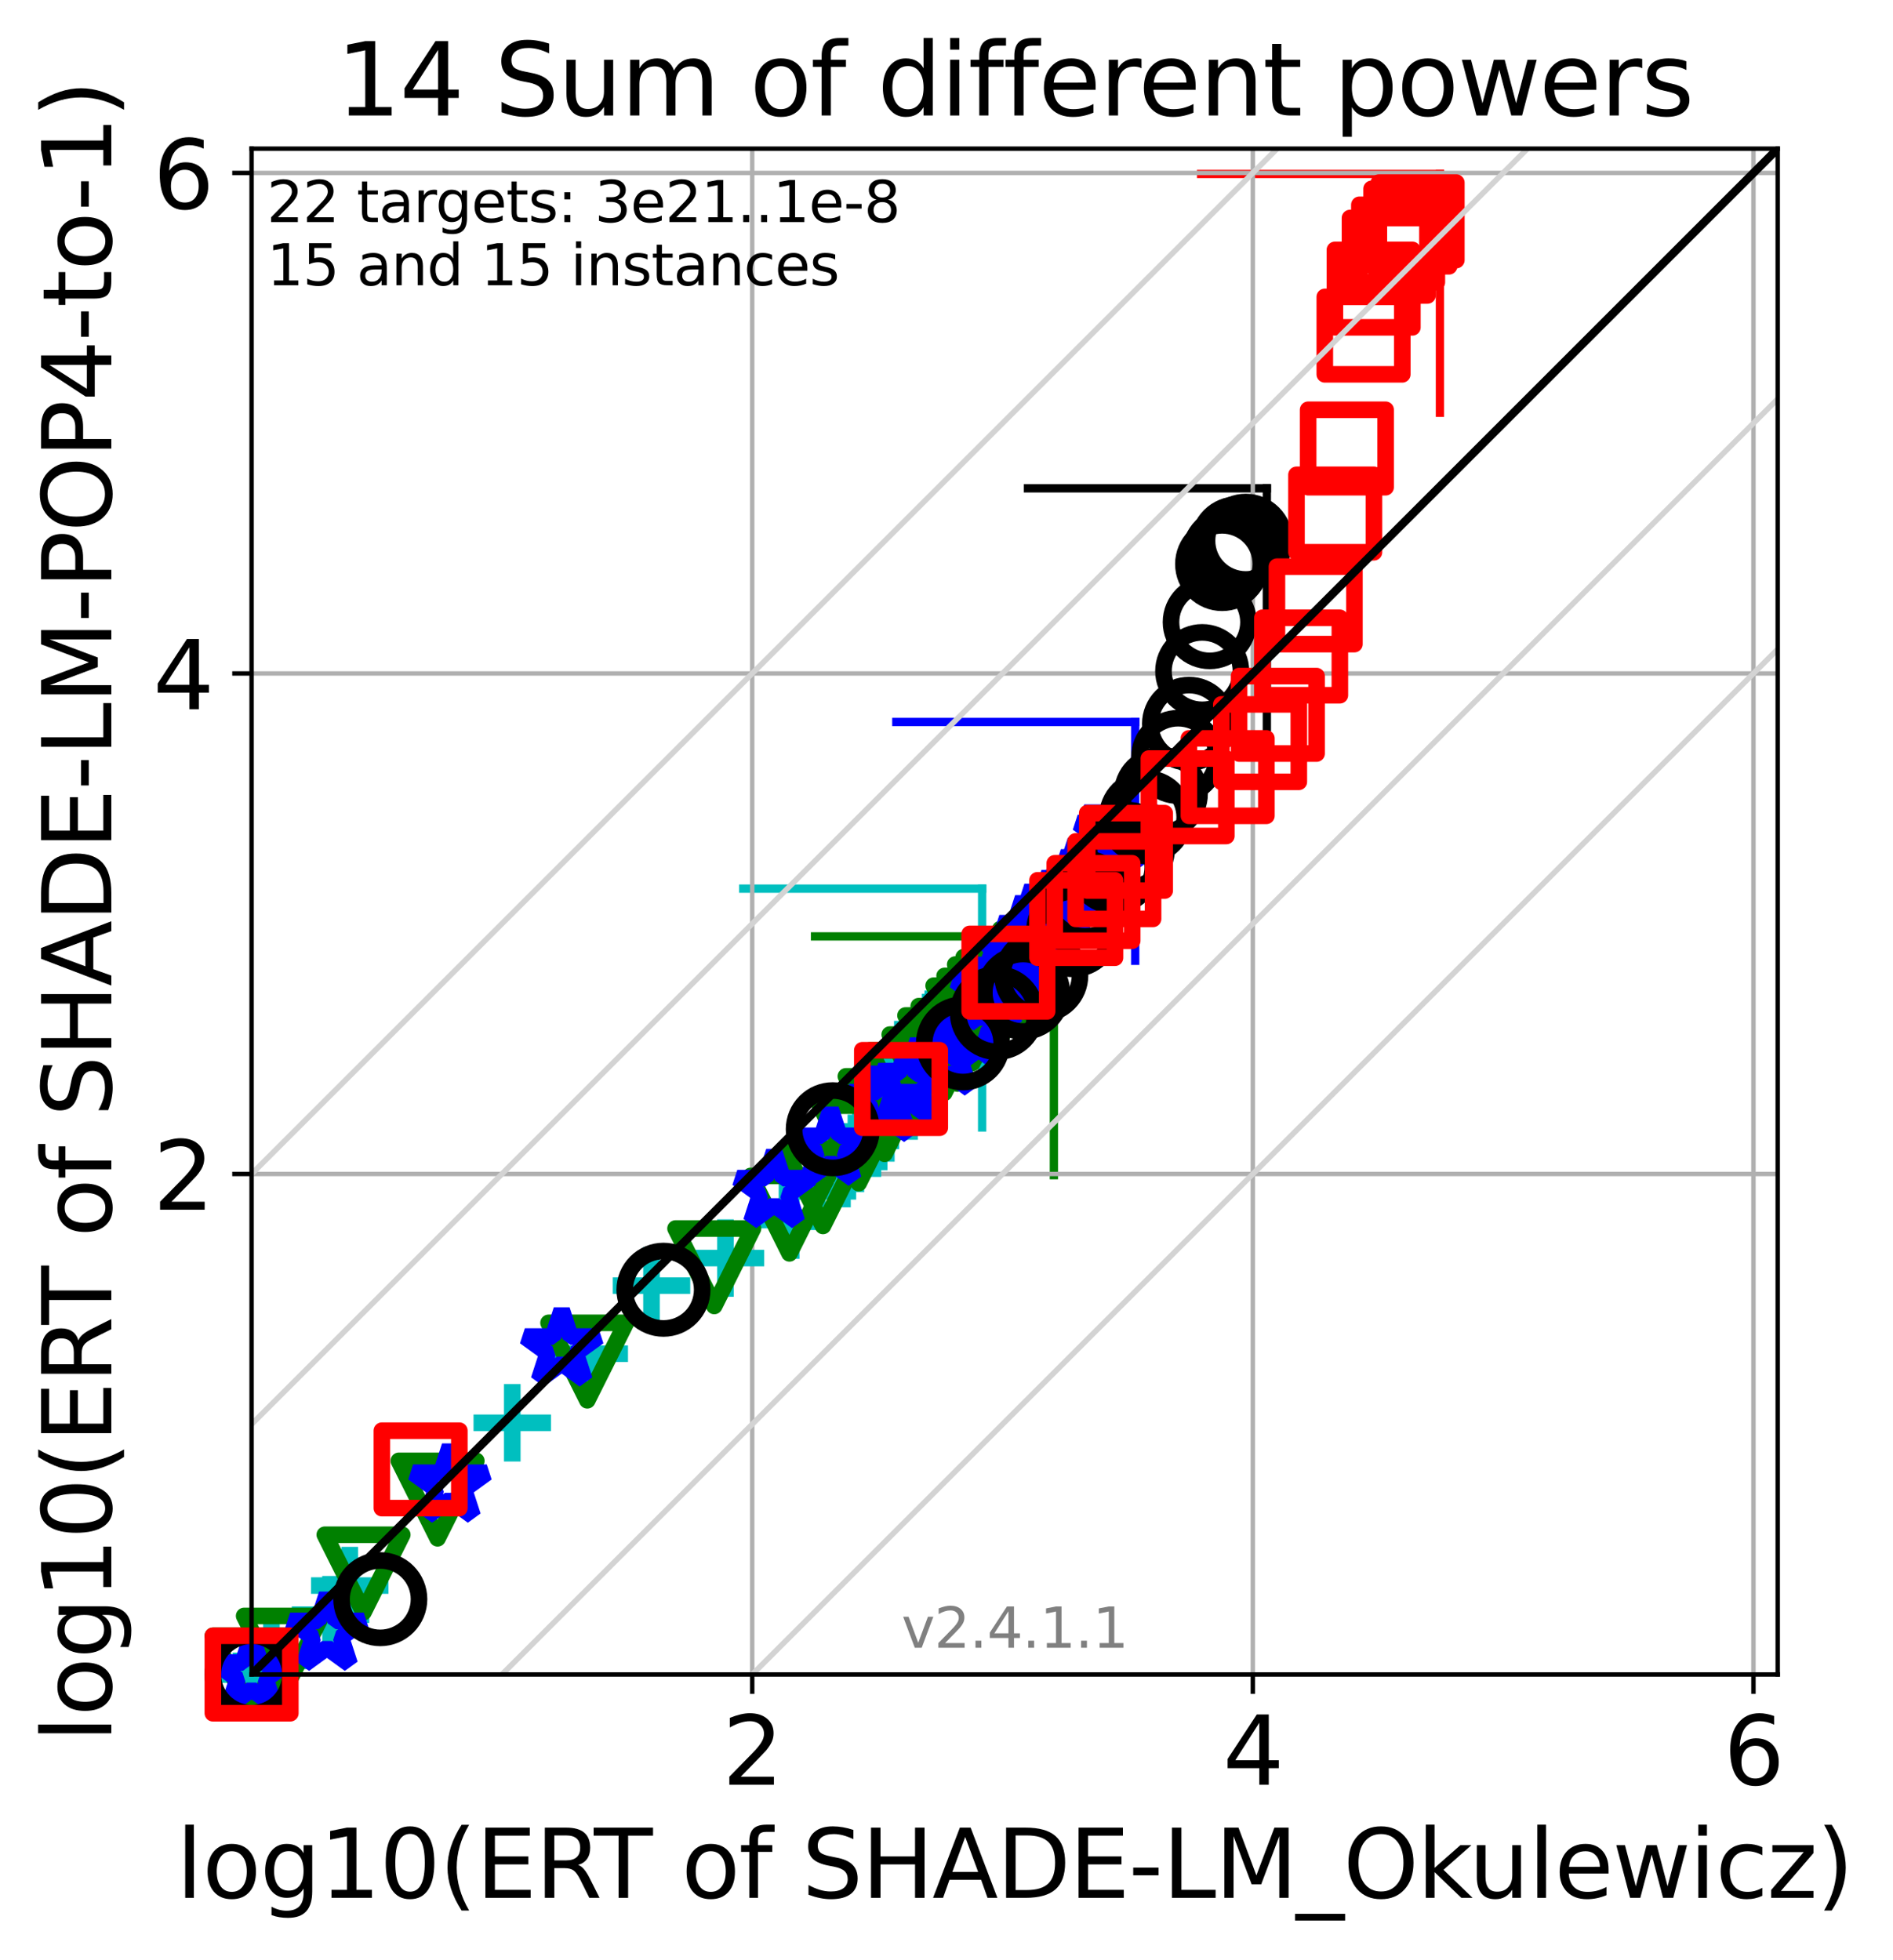 <?xml version="1.0" encoding="utf-8" standalone="no"?>
<!DOCTYPE svg PUBLIC "-//W3C//DTD SVG 1.1//EN"
  "http://www.w3.org/Graphics/SVG/1.1/DTD/svg11.dtd">
<svg height="354.256pt" version="1.1" viewBox="0 0 342.104 354.256" width="342.104pt" xmlns="http://www.w3.org/2000/svg" xmlns:xlink="http://www.w3.org/1999/xlink">
 <defs>
  <style type="text/css">*{stroke-linecap:butt;stroke-linejoin:round;}</style>
 </defs>
 <g id="figure_1">
  <g id="patch_1">
   <path d="M 0 354.256 
L 342.104 354.256 
L 342.104 0 
L 0 0 
z
" style="fill:#ffffff;"/>
  </g>
  <g id="axes_1">
   <g id="patch_2">
    <path d="M 45.469 302.677 
L 321.269 302.677 
L 321.269 26.877 
L 45.469 26.877 
z
" style="fill:#ffffff;"/>
   </g>
   <g id="line2d_1">
    <path clip-path="url(#pbdf6ca3f70)" d="M 177.492 203.794 
L 177.492 160.628 
" style="fill:none;stroke:#00bfbf;stroke-linecap:square;stroke-width:1.5;"/>
   </g>
   <g id="line2d_2">
    <path clip-path="url(#pbdf6ca3f70)" d="M 134.326 160.628 
L 177.492 160.628 
" style="fill:none;stroke:#00bfbf;stroke-linecap:square;stroke-width:1.5;"/>
   </g>
   <g id="line2d_3">
    <path clip-path="url(#pbdf6ca3f70)" d="M 190.459 212.425 
L 190.459 169.259 
" style="fill:none;stroke:#008000;stroke-linecap:square;stroke-width:1.5;"/>
   </g>
   <g id="line2d_4">
    <path clip-path="url(#pbdf6ca3f70)" d="M 147.293 169.259 
L 190.459 169.259 
" style="fill:none;stroke:#008000;stroke-linecap:square;stroke-width:1.5;"/>
   </g>
   <g id="line2d_5">
    <path clip-path="url(#pbdf6ca3f70)" d="M 205.154 173.671 
L 205.154 130.505 
" style="fill:none;stroke:#0000ff;stroke-linecap:square;stroke-width:1.5;"/>
   </g>
   <g id="line2d_6">
    <path clip-path="url(#pbdf6ca3f70)" d="M 161.989 130.505 
L 205.154 130.505 
" style="fill:none;stroke:#0000ff;stroke-linecap:square;stroke-width:1.5;"/>
   </g>
   <g id="line2d_7">
    <path clip-path="url(#pbdf6ca3f70)" d="M 228.945 131.434 
L 228.945 88.268 
" style="fill:none;stroke:#000000;stroke-linecap:square;stroke-width:1.5;"/>
   </g>
   <g id="line2d_8">
    <path clip-path="url(#pbdf6ca3f70)" d="M 185.779 88.268 
L 228.945 88.268 
" style="fill:none;stroke:#000000;stroke-linecap:square;stroke-width:1.5;"/>
   </g>
   <g id="line2d_9">
    <path clip-path="url(#pbdf6ca3f70)" d="M 260.226 74.611 
L 260.226 31.445 
" style="fill:none;stroke:#ff0000;stroke-linecap:square;stroke-width:1.5;"/>
   </g>
   <g id="line2d_10">
    <path clip-path="url(#pbdf6ca3f70)" d="M 217.06 31.445 
L 260.226 31.445 
" style="fill:none;stroke:#ff0000;stroke-linecap:square;stroke-width:1.5;"/>
   </g>
   <g id="matplotlib.axis_1">
    <g id="xtick_1">
     <g id="line2d_11">
      <path clip-path="url(#pbdf6ca3f70)" d="M 135.941 302.677 
L 135.941 26.877 
" style="fill:none;stroke:#b0b0b0;stroke-linecap:square;stroke-width:0.8;"/>
     </g>
     <g id="line2d_12">
      <defs>
       <path d="M 0 0 
L 0 3.5 
" id="mede136487e" style="stroke:#000000;stroke-width:0.8;"/>
      </defs>
      <g>
       <use style="stroke:#000000;stroke-width:0.8;" x="135.941" xlink:href="#mede136487e" y="302.677"/>
      </g>
     </g>
     <g id="text_1">
      <!-- 2 -->
      <g transform="translate(130.532 322.595)scale(0.17 -0.17)">
       <defs>
        <path d="M 1228 531 
L 3431 531 
L 3431 0 
L 469 0 
L 469 531 
Q 828 903 1448 1529 
Q 2069 2156 2228 2338 
Q 2531 2678 2651 2914 
Q 2772 3150 2772 3378 
Q 2772 3750 2511 3984 
Q 2250 4219 1831 4219 
Q 1534 4219 1204 4116 
Q 875 4013 500 3803 
L 500 4441 
Q 881 4594 1212 4672 
Q 1544 4750 1819 4750 
Q 2544 4750 2975 4387 
Q 3406 4025 3406 3419 
Q 3406 3131 3298 2873 
Q 3191 2616 2906 2266 
Q 2828 2175 2409 1742 
Q 1991 1309 1228 531 
z
" id="DejaVuSans-32" transform="scale(0.016)"/>
       </defs>
       <use xlink:href="#DejaVuSans-32"/>
      </g>
     </g>
    </g>
    <g id="xtick_2">
     <g id="line2d_13">
      <path clip-path="url(#pbdf6ca3f70)" d="M 226.412 302.677 
L 226.412 26.877 
" style="fill:none;stroke:#b0b0b0;stroke-linecap:square;stroke-width:0.8;"/>
     </g>
     <g id="line2d_14">
      <g>
       <use style="stroke:#000000;stroke-width:0.8;" x="226.412" xlink:href="#mede136487e" y="302.677"/>
      </g>
     </g>
     <g id="text_2">
      <!-- 4 -->
      <g transform="translate(221.004 322.595)scale(0.17 -0.17)">
       <defs>
        <path d="M 2419 4116 
L 825 1625 
L 2419 1625 
L 2419 4116 
z
M 2253 4666 
L 3047 4666 
L 3047 1625 
L 3713 1625 
L 3713 1100 
L 3047 1100 
L 3047 0 
L 2419 0 
L 2419 1100 
L 313 1100 
L 313 1709 
L 2253 4666 
z
" id="DejaVuSans-34" transform="scale(0.016)"/>
       </defs>
       <use xlink:href="#DejaVuSans-34"/>
      </g>
     </g>
    </g>
    <g id="xtick_3">
     <g id="line2d_15">
      <path clip-path="url(#pbdf6ca3f70)" d="M 316.884 302.677 
L 316.884 26.877 
" style="fill:none;stroke:#b0b0b0;stroke-linecap:square;stroke-width:0.8;"/>
     </g>
     <g id="line2d_16">
      <g>
       <use style="stroke:#000000;stroke-width:0.8;" x="316.884" xlink:href="#mede136487e" y="302.677"/>
      </g>
     </g>
     <g id="text_3">
      <!-- 6 -->
      <g transform="translate(311.475 322.595)scale(0.17 -0.17)">
       <defs>
        <path d="M 2113 2584 
Q 1688 2584 1439 2293 
Q 1191 2003 1191 1497 
Q 1191 994 1439 701 
Q 1688 409 2113 409 
Q 2538 409 2786 701 
Q 3034 994 3034 1497 
Q 3034 2003 2786 2293 
Q 2538 2584 2113 2584 
z
M 3366 4563 
L 3366 3988 
Q 3128 4100 2886 4159 
Q 2644 4219 2406 4219 
Q 1781 4219 1451 3797 
Q 1122 3375 1075 2522 
Q 1259 2794 1537 2939 
Q 1816 3084 2150 3084 
Q 2853 3084 3261 2657 
Q 3669 2231 3669 1497 
Q 3669 778 3244 343 
Q 2819 -91 2113 -91 
Q 1303 -91 875 529 
Q 447 1150 447 2328 
Q 447 3434 972 4092 
Q 1497 4750 2381 4750 
Q 2619 4750 2861 4703 
Q 3103 4656 3366 4563 
z
" id="DejaVuSans-36" transform="scale(0.016)"/>
       </defs>
       <use xlink:href="#DejaVuSans-36"/>
      </g>
     </g>
    </g>
    <g id="text_4">
     <!-- log10(ERT of SHADE-LM_Okulewicz) -->
     <g transform="translate(31.834 343.047)scale(0.17 -0.17)">
      <defs>
       <path d="M 603 4863 
L 1178 4863 
L 1178 0 
L 603 0 
L 603 4863 
z
" id="DejaVuSans-6c" transform="scale(0.016)"/>
       <path d="M 1959 3097 
Q 1497 3097 1228 2736 
Q 959 2375 959 1747 
Q 959 1119 1226 758 
Q 1494 397 1959 397 
Q 2419 397 2687 759 
Q 2956 1122 2956 1747 
Q 2956 2369 2687 2733 
Q 2419 3097 1959 3097 
z
M 1959 3584 
Q 2709 3584 3137 3096 
Q 3566 2609 3566 1747 
Q 3566 888 3137 398 
Q 2709 -91 1959 -91 
Q 1206 -91 779 398 
Q 353 888 353 1747 
Q 353 2609 779 3096 
Q 1206 3584 1959 3584 
z
" id="DejaVuSans-6f" transform="scale(0.016)"/>
       <path d="M 2906 1791 
Q 2906 2416 2648 2759 
Q 2391 3103 1925 3103 
Q 1463 3103 1205 2759 
Q 947 2416 947 1791 
Q 947 1169 1205 825 
Q 1463 481 1925 481 
Q 2391 481 2648 825 
Q 2906 1169 2906 1791 
z
M 3481 434 
Q 3481 -459 3084 -895 
Q 2688 -1331 1869 -1331 
Q 1566 -1331 1297 -1286 
Q 1028 -1241 775 -1147 
L 775 -588 
Q 1028 -725 1275 -790 
Q 1522 -856 1778 -856 
Q 2344 -856 2625 -561 
Q 2906 -266 2906 331 
L 2906 616 
Q 2728 306 2450 153 
Q 2172 0 1784 0 
Q 1141 0 747 490 
Q 353 981 353 1791 
Q 353 2603 747 3093 
Q 1141 3584 1784 3584 
Q 2172 3584 2450 3431 
Q 2728 3278 2906 2969 
L 2906 3500 
L 3481 3500 
L 3481 434 
z
" id="DejaVuSans-67" transform="scale(0.016)"/>
       <path d="M 794 531 
L 1825 531 
L 1825 4091 
L 703 3866 
L 703 4441 
L 1819 4666 
L 2450 4666 
L 2450 531 
L 3481 531 
L 3481 0 
L 794 0 
L 794 531 
z
" id="DejaVuSans-31" transform="scale(0.016)"/>
       <path d="M 2034 4250 
Q 1547 4250 1301 3770 
Q 1056 3291 1056 2328 
Q 1056 1369 1301 889 
Q 1547 409 2034 409 
Q 2525 409 2770 889 
Q 3016 1369 3016 2328 
Q 3016 3291 2770 3770 
Q 2525 4250 2034 4250 
z
M 2034 4750 
Q 2819 4750 3233 4129 
Q 3647 3509 3647 2328 
Q 3647 1150 3233 529 
Q 2819 -91 2034 -91 
Q 1250 -91 836 529 
Q 422 1150 422 2328 
Q 422 3509 836 4129 
Q 1250 4750 2034 4750 
z
" id="DejaVuSans-30" transform="scale(0.016)"/>
       <path d="M 1984 4856 
Q 1566 4138 1362 3434 
Q 1159 2731 1159 2009 
Q 1159 1288 1364 580 
Q 1569 -128 1984 -844 
L 1484 -844 
Q 1016 -109 783 600 
Q 550 1309 550 2009 
Q 550 2706 781 3412 
Q 1013 4119 1484 4856 
L 1984 4856 
z
" id="DejaVuSans-28" transform="scale(0.016)"/>
       <path d="M 628 4666 
L 3578 4666 
L 3578 4134 
L 1259 4134 
L 1259 2753 
L 3481 2753 
L 3481 2222 
L 1259 2222 
L 1259 531 
L 3634 531 
L 3634 0 
L 628 0 
L 628 4666 
z
" id="DejaVuSans-45" transform="scale(0.016)"/>
       <path d="M 2841 2188 
Q 3044 2119 3236 1894 
Q 3428 1669 3622 1275 
L 4263 0 
L 3584 0 
L 2988 1197 
Q 2756 1666 2539 1819 
Q 2322 1972 1947 1972 
L 1259 1972 
L 1259 0 
L 628 0 
L 628 4666 
L 2053 4666 
Q 2853 4666 3247 4331 
Q 3641 3997 3641 3322 
Q 3641 2881 3436 2590 
Q 3231 2300 2841 2188 
z
M 1259 4147 
L 1259 2491 
L 2053 2491 
Q 2509 2491 2742 2702 
Q 2975 2913 2975 3322 
Q 2975 3731 2742 3939 
Q 2509 4147 2053 4147 
L 1259 4147 
z
" id="DejaVuSans-52" transform="scale(0.016)"/>
       <path d="M -19 4666 
L 3928 4666 
L 3928 4134 
L 2272 4134 
L 2272 0 
L 1638 0 
L 1638 4134 
L -19 4134 
L -19 4666 
z
" id="DejaVuSans-54" transform="scale(0.016)"/>
       <path id="DejaVuSans-20" transform="scale(0.016)"/>
       <path d="M 2375 4863 
L 2375 4384 
L 1825 4384 
Q 1516 4384 1395 4259 
Q 1275 4134 1275 3809 
L 1275 3500 
L 2222 3500 
L 2222 3053 
L 1275 3053 
L 1275 0 
L 697 0 
L 697 3053 
L 147 3053 
L 147 3500 
L 697 3500 
L 697 3744 
Q 697 4328 969 4595 
Q 1241 4863 1831 4863 
L 2375 4863 
z
" id="DejaVuSans-66" transform="scale(0.016)"/>
       <path d="M 3425 4513 
L 3425 3897 
Q 3066 4069 2747 4153 
Q 2428 4238 2131 4238 
Q 1616 4238 1336 4038 
Q 1056 3838 1056 3469 
Q 1056 3159 1242 3001 
Q 1428 2844 1947 2747 
L 2328 2669 
Q 3034 2534 3370 2195 
Q 3706 1856 3706 1288 
Q 3706 609 3251 259 
Q 2797 -91 1919 -91 
Q 1588 -91 1214 -16 
Q 841 59 441 206 
L 441 856 
Q 825 641 1194 531 
Q 1563 422 1919 422 
Q 2459 422 2753 634 
Q 3047 847 3047 1241 
Q 3047 1584 2836 1778 
Q 2625 1972 2144 2069 
L 1759 2144 
Q 1053 2284 737 2584 
Q 422 2884 422 3419 
Q 422 4038 858 4394 
Q 1294 4750 2059 4750 
Q 2388 4750 2728 4690 
Q 3069 4631 3425 4513 
z
" id="DejaVuSans-53" transform="scale(0.016)"/>
       <path d="M 628 4666 
L 1259 4666 
L 1259 2753 
L 3553 2753 
L 3553 4666 
L 4184 4666 
L 4184 0 
L 3553 0 
L 3553 2222 
L 1259 2222 
L 1259 0 
L 628 0 
L 628 4666 
z
" id="DejaVuSans-48" transform="scale(0.016)"/>
       <path d="M 2188 4044 
L 1331 1722 
L 3047 1722 
L 2188 4044 
z
M 1831 4666 
L 2547 4666 
L 4325 0 
L 3669 0 
L 3244 1197 
L 1141 1197 
L 716 0 
L 50 0 
L 1831 4666 
z
" id="DejaVuSans-41" transform="scale(0.016)"/>
       <path d="M 1259 4147 
L 1259 519 
L 2022 519 
Q 2988 519 3436 956 
Q 3884 1394 3884 2338 
Q 3884 3275 3436 3711 
Q 2988 4147 2022 4147 
L 1259 4147 
z
M 628 4666 
L 1925 4666 
Q 3281 4666 3915 4102 
Q 4550 3538 4550 2338 
Q 4550 1131 3912 565 
Q 3275 0 1925 0 
L 628 0 
L 628 4666 
z
" id="DejaVuSans-44" transform="scale(0.016)"/>
       <path d="M 313 2009 
L 1997 2009 
L 1997 1497 
L 313 1497 
L 313 2009 
z
" id="DejaVuSans-2d" transform="scale(0.016)"/>
       <path d="M 628 4666 
L 1259 4666 
L 1259 531 
L 3531 531 
L 3531 0 
L 628 0 
L 628 4666 
z
" id="DejaVuSans-4c" transform="scale(0.016)"/>
       <path d="M 628 4666 
L 1569 4666 
L 2759 1491 
L 3956 4666 
L 4897 4666 
L 4897 0 
L 4281 0 
L 4281 4097 
L 3078 897 
L 2444 897 
L 1241 4097 
L 1241 0 
L 628 0 
L 628 4666 
z
" id="DejaVuSans-4d" transform="scale(0.016)"/>
       <path d="M 3263 -1063 
L 3263 -1509 
L -63 -1509 
L -63 -1063 
L 3263 -1063 
z
" id="DejaVuSans-5f" transform="scale(0.016)"/>
       <path d="M 2522 4238 
Q 1834 4238 1429 3725 
Q 1025 3213 1025 2328 
Q 1025 1447 1429 934 
Q 1834 422 2522 422 
Q 3209 422 3611 934 
Q 4013 1447 4013 2328 
Q 4013 3213 3611 3725 
Q 3209 4238 2522 4238 
z
M 2522 4750 
Q 3503 4750 4090 4092 
Q 4678 3434 4678 2328 
Q 4678 1225 4090 567 
Q 3503 -91 2522 -91 
Q 1538 -91 948 565 
Q 359 1222 359 2328 
Q 359 3434 948 4092 
Q 1538 4750 2522 4750 
z
" id="DejaVuSans-4f" transform="scale(0.016)"/>
       <path d="M 581 4863 
L 1159 4863 
L 1159 1991 
L 2875 3500 
L 3609 3500 
L 1753 1863 
L 3688 0 
L 2938 0 
L 1159 1709 
L 1159 0 
L 581 0 
L 581 4863 
z
" id="DejaVuSans-6b" transform="scale(0.016)"/>
       <path d="M 544 1381 
L 544 3500 
L 1119 3500 
L 1119 1403 
Q 1119 906 1312 657 
Q 1506 409 1894 409 
Q 2359 409 2629 706 
Q 2900 1003 2900 1516 
L 2900 3500 
L 3475 3500 
L 3475 0 
L 2900 0 
L 2900 538 
Q 2691 219 2414 64 
Q 2138 -91 1772 -91 
Q 1169 -91 856 284 
Q 544 659 544 1381 
z
M 1991 3584 
L 1991 3584 
z
" id="DejaVuSans-75" transform="scale(0.016)"/>
       <path d="M 3597 1894 
L 3597 1613 
L 953 1613 
Q 991 1019 1311 708 
Q 1631 397 2203 397 
Q 2534 397 2845 478 
Q 3156 559 3463 722 
L 3463 178 
Q 3153 47 2828 -22 
Q 2503 -91 2169 -91 
Q 1331 -91 842 396 
Q 353 884 353 1716 
Q 353 2575 817 3079 
Q 1281 3584 2069 3584 
Q 2775 3584 3186 3129 
Q 3597 2675 3597 1894 
z
M 3022 2063 
Q 3016 2534 2758 2815 
Q 2500 3097 2075 3097 
Q 1594 3097 1305 2825 
Q 1016 2553 972 2059 
L 3022 2063 
z
" id="DejaVuSans-65" transform="scale(0.016)"/>
       <path d="M 269 3500 
L 844 3500 
L 1563 769 
L 2278 3500 
L 2956 3500 
L 3675 769 
L 4391 3500 
L 4966 3500 
L 4050 0 
L 3372 0 
L 2619 2869 
L 1863 0 
L 1184 0 
L 269 3500 
z
" id="DejaVuSans-77" transform="scale(0.016)"/>
       <path d="M 603 3500 
L 1178 3500 
L 1178 0 
L 603 0 
L 603 3500 
z
M 603 4863 
L 1178 4863 
L 1178 4134 
L 603 4134 
L 603 4863 
z
" id="DejaVuSans-69" transform="scale(0.016)"/>
       <path d="M 3122 3366 
L 3122 2828 
Q 2878 2963 2633 3030 
Q 2388 3097 2138 3097 
Q 1578 3097 1268 2742 
Q 959 2388 959 1747 
Q 959 1106 1268 751 
Q 1578 397 2138 397 
Q 2388 397 2633 464 
Q 2878 531 3122 666 
L 3122 134 
Q 2881 22 2623 -34 
Q 2366 -91 2075 -91 
Q 1284 -91 818 406 
Q 353 903 353 1747 
Q 353 2603 823 3093 
Q 1294 3584 2113 3584 
Q 2378 3584 2631 3529 
Q 2884 3475 3122 3366 
z
" id="DejaVuSans-63" transform="scale(0.016)"/>
       <path d="M 353 3500 
L 3084 3500 
L 3084 2975 
L 922 459 
L 3084 459 
L 3084 0 
L 275 0 
L 275 525 
L 2438 3041 
L 353 3041 
L 353 3500 
z
" id="DejaVuSans-7a" transform="scale(0.016)"/>
       <path d="M 513 4856 
L 1013 4856 
Q 1481 4119 1714 3412 
Q 1947 2706 1947 2009 
Q 1947 1309 1714 600 
Q 1481 -109 1013 -844 
L 513 -844 
Q 928 -128 1133 580 
Q 1338 1288 1338 2009 
Q 1338 2731 1133 3434 
Q 928 4138 513 4856 
z
" id="DejaVuSans-29" transform="scale(0.016)"/>
      </defs>
      <use xlink:href="#DejaVuSans-6c"/>
      <use x="27.783" xlink:href="#DejaVuSans-6f"/>
      <use x="88.965" xlink:href="#DejaVuSans-67"/>
      <use x="152.441" xlink:href="#DejaVuSans-31"/>
      <use x="216.064" xlink:href="#DejaVuSans-30"/>
      <use x="279.688" xlink:href="#DejaVuSans-28"/>
      <use x="318.701" xlink:href="#DejaVuSans-45"/>
      <use x="381.885" xlink:href="#DejaVuSans-52"/>
      <use x="444.117" xlink:href="#DejaVuSans-54"/>
      <use x="505.201" xlink:href="#DejaVuSans-20"/>
      <use x="536.988" xlink:href="#DejaVuSans-6f"/>
      <use x="598.17" xlink:href="#DejaVuSans-66"/>
      <use x="633.375" xlink:href="#DejaVuSans-20"/>
      <use x="665.162" xlink:href="#DejaVuSans-53"/>
      <use x="728.639" xlink:href="#DejaVuSans-48"/>
      <use x="803.834" xlink:href="#DejaVuSans-41"/>
      <use x="872.242" xlink:href="#DejaVuSans-44"/>
      <use x="949.244" xlink:href="#DejaVuSans-45"/>
      <use x="1012.428" xlink:href="#DejaVuSans-2d"/>
      <use x="1048.512" xlink:href="#DejaVuSans-4c"/>
      <use x="1104.225" xlink:href="#DejaVuSans-4d"/>
      <use x="1190.504" xlink:href="#DejaVuSans-5f"/>
      <use x="1240.504" xlink:href="#DejaVuSans-4f"/>
      <use x="1319.215" xlink:href="#DejaVuSans-6b"/>
      <use x="1374" xlink:href="#DejaVuSans-75"/>
      <use x="1437.379" xlink:href="#DejaVuSans-6c"/>
      <use x="1465.162" xlink:href="#DejaVuSans-65"/>
      <use x="1526.686" xlink:href="#DejaVuSans-77"/>
      <use x="1608.473" xlink:href="#DejaVuSans-69"/>
      <use x="1636.256" xlink:href="#DejaVuSans-63"/>
      <use x="1691.236" xlink:href="#DejaVuSans-7a"/>
      <use x="1743.727" xlink:href="#DejaVuSans-29"/>
     </g>
    </g>
   </g>
   <g id="matplotlib.axis_2">
    <g id="ytick_1">
     <g id="line2d_17">
      <path clip-path="url(#pbdf6ca3f70)" d="M 45.469 212.206 
L 321.269 212.206 
" style="fill:none;stroke:#b0b0b0;stroke-linecap:square;stroke-width:0.8;"/>
     </g>
     <g id="line2d_18">
      <defs>
       <path d="M 0 0 
L -3.5 0 
" id="mebec7939d2" style="stroke:#000000;stroke-width:0.8;"/>
      </defs>
      <g>
       <use style="stroke:#000000;stroke-width:0.8;" x="45.469" xlink:href="#mebec7939d2" y="212.206"/>
      </g>
     </g>
     <g id="text_5">
      <!-- 2 -->
      <g transform="translate(27.653 218.664)scale(0.17 -0.17)">
       <use xlink:href="#DejaVuSans-32"/>
      </g>
     </g>
    </g>
    <g id="ytick_2">
     <g id="line2d_19">
      <path clip-path="url(#pbdf6ca3f70)" d="M 45.469 121.734 
L 321.269 121.734 
" style="fill:none;stroke:#b0b0b0;stroke-linecap:square;stroke-width:0.8;"/>
     </g>
     <g id="line2d_20">
      <g>
       <use style="stroke:#000000;stroke-width:0.8;" x="45.469" xlink:href="#mebec7939d2" y="121.734"/>
      </g>
     </g>
     <g id="text_6">
      <!-- 4 -->
      <g transform="translate(27.653 128.193)scale(0.17 -0.17)">
       <use xlink:href="#DejaVuSans-34"/>
      </g>
     </g>
    </g>
    <g id="ytick_3">
     <g id="line2d_21">
      <path clip-path="url(#pbdf6ca3f70)" d="M 45.469 31.263 
L 321.269 31.263 
" style="fill:none;stroke:#b0b0b0;stroke-linecap:square;stroke-width:0.8;"/>
     </g>
     <g id="line2d_22">
      <g>
       <use style="stroke:#000000;stroke-width:0.8;" x="45.469" xlink:href="#mebec7939d2" y="31.263"/>
      </g>
     </g>
     <g id="text_7">
      <!-- 6 -->
      <g transform="translate(27.653 37.721)scale(0.17 -0.17)">
       <use xlink:href="#DejaVuSans-36"/>
      </g>
     </g>
    </g>
    <g id="text_8">
     <!-- log10(ERT of SHADE-LM-POP4-to-1) -->
     <g transform="translate(20.117 314.939)rotate(-90)scale(0.17 -0.17)">
      <defs>
       <path d="M 1259 4147 
L 1259 2394 
L 2053 2394 
Q 2494 2394 2734 2622 
Q 2975 2850 2975 3272 
Q 2975 3691 2734 3919 
Q 2494 4147 2053 4147 
L 1259 4147 
z
M 628 4666 
L 2053 4666 
Q 2838 4666 3239 4311 
Q 3641 3956 3641 3272 
Q 3641 2581 3239 2228 
Q 2838 1875 2053 1875 
L 1259 1875 
L 1259 0 
L 628 0 
L 628 4666 
z
" id="DejaVuSans-50" transform="scale(0.016)"/>
       <path d="M 1172 4494 
L 1172 3500 
L 2356 3500 
L 2356 3053 
L 1172 3053 
L 1172 1153 
Q 1172 725 1289 603 
Q 1406 481 1766 481 
L 2356 481 
L 2356 0 
L 1766 0 
Q 1100 0 847 248 
Q 594 497 594 1153 
L 594 3053 
L 172 3053 
L 172 3500 
L 594 3500 
L 594 4494 
L 1172 4494 
z
" id="DejaVuSans-74" transform="scale(0.016)"/>
      </defs>
      <use xlink:href="#DejaVuSans-6c"/>
      <use x="27.783" xlink:href="#DejaVuSans-6f"/>
      <use x="88.965" xlink:href="#DejaVuSans-67"/>
      <use x="152.441" xlink:href="#DejaVuSans-31"/>
      <use x="216.064" xlink:href="#DejaVuSans-30"/>
      <use x="279.688" xlink:href="#DejaVuSans-28"/>
      <use x="318.701" xlink:href="#DejaVuSans-45"/>
      <use x="381.885" xlink:href="#DejaVuSans-52"/>
      <use x="444.117" xlink:href="#DejaVuSans-54"/>
      <use x="505.201" xlink:href="#DejaVuSans-20"/>
      <use x="536.988" xlink:href="#DejaVuSans-6f"/>
      <use x="598.17" xlink:href="#DejaVuSans-66"/>
      <use x="633.375" xlink:href="#DejaVuSans-20"/>
      <use x="665.162" xlink:href="#DejaVuSans-53"/>
      <use x="728.639" xlink:href="#DejaVuSans-48"/>
      <use x="803.834" xlink:href="#DejaVuSans-41"/>
      <use x="872.242" xlink:href="#DejaVuSans-44"/>
      <use x="949.244" xlink:href="#DejaVuSans-45"/>
      <use x="1012.428" xlink:href="#DejaVuSans-2d"/>
      <use x="1048.512" xlink:href="#DejaVuSans-4c"/>
      <use x="1104.225" xlink:href="#DejaVuSans-4d"/>
      <use x="1190.504" xlink:href="#DejaVuSans-2d"/>
      <use x="1226.588" xlink:href="#DejaVuSans-50"/>
      <use x="1286.891" xlink:href="#DejaVuSans-4f"/>
      <use x="1365.602" xlink:href="#DejaVuSans-50"/>
      <use x="1425.904" xlink:href="#DejaVuSans-34"/>
      <use x="1489.527" xlink:href="#DejaVuSans-2d"/>
      <use x="1525.611" xlink:href="#DejaVuSans-74"/>
      <use x="1564.82" xlink:href="#DejaVuSans-6f"/>
      <use x="1627.877" xlink:href="#DejaVuSans-2d"/>
      <use x="1663.961" xlink:href="#DejaVuSans-31"/>
      <use x="1727.584" xlink:href="#DejaVuSans-29"/>
     </g>
    </g>
   </g>
   <g id="line2d_23">
    <defs>
     <path d="M -7 0 
L 7 0 
M 0 7 
L 0 -7 
" id="m3eabc12d73" style="stroke:#00bfbf;stroke-width:3;"/>
    </defs>
    <g>
     <use style="fill-opacity:0;stroke:#00bfbf;stroke-width:3;" x="45.469" xlink:href="#m3eabc12d73" y="302.677"/>
     <use style="fill-opacity:0;stroke:#00bfbf;stroke-width:3;" x="49.051" xlink:href="#m3eabc12d73" y="300.218"/>
     <use style="fill-opacity:0;stroke:#00bfbf;stroke-width:3;" x="59.731" xlink:href="#m3eabc12d73" y="291.871"/>
     <use style="fill-opacity:0;stroke:#00bfbf;stroke-width:3;" x="63.206" xlink:href="#m3eabc12d73" y="286.601"/>
     <use style="fill-opacity:0;stroke:#00bfbf;stroke-width:3;" x="92.577" xlink:href="#m3eabc12d73" y="257.181"/>
     <use style="fill-opacity:0;stroke:#00bfbf;stroke-width:3;" x="106.49" xlink:href="#m3eabc12d73" y="244.694"/>
     <use style="fill-opacity:0;stroke:#00bfbf;stroke-width:3;" x="117.742" xlink:href="#m3eabc12d73" y="232.386"/>
     <use style="fill-opacity:0;stroke:#00bfbf;stroke-width:3;" x="131.11" xlink:href="#m3eabc12d73" y="227.404"/>
     <use style="fill-opacity:0;stroke:#00bfbf;stroke-width:3;" x="142.986" xlink:href="#m3eabc12d73" y="220.528"/>
     <use style="fill-opacity:0;stroke:#00bfbf;stroke-width:3;" x="147.727" xlink:href="#m3eabc12d73" y="215.337"/>
     <use style="fill-opacity:0;stroke:#00bfbf;stroke-width:3;" x="152.252" xlink:href="#m3eabc12d73" y="211.235"/>
     <use style="fill-opacity:0;stroke:#00bfbf;stroke-width:3;" x="154.677" xlink:href="#m3eabc12d73" y="208.482"/>
     <use style="fill-opacity:0;stroke:#00bfbf;stroke-width:3;" x="158.885" xlink:href="#m3eabc12d73" y="204.521"/>
     <use style="fill-opacity:0;stroke:#00bfbf;stroke-width:3;" x="160.996" xlink:href="#m3eabc12d73" y="200.709"/>
     <use style="fill-opacity:0;stroke:#00bfbf;stroke-width:3;" x="164.236" xlink:href="#m3eabc12d73" y="195.678"/>
     <use style="fill-opacity:0;stroke:#00bfbf;stroke-width:3;" x="165.64" xlink:href="#m3eabc12d73" y="190.728"/>
     <use style="fill-opacity:0;stroke:#00bfbf;stroke-width:3;" x="167.663" xlink:href="#m3eabc12d73" y="188.125"/>
     <use style="fill-opacity:0;stroke:#00bfbf;stroke-width:3;" x="168.57" xlink:href="#m3eabc12d73" y="186.031"/>
     <use style="fill-opacity:0;stroke:#00bfbf;stroke-width:3;" x="171.062" xlink:href="#m3eabc12d73" y="183.697"/>
     <use style="fill-opacity:0;stroke:#00bfbf;stroke-width:3;" x="172.079" xlink:href="#m3eabc12d73" y="182.666"/>
     <use style="fill-opacity:0;stroke:#00bfbf;stroke-width:3;" x="173.592" xlink:href="#m3eabc12d73" y="181.126"/>
     <use style="fill-opacity:0;stroke:#00bfbf;stroke-width:3;" x="174.795" xlink:href="#m3eabc12d73" y="180.41"/>
    </g>
   </g>
   <g id="line2d_24">
    <defs>
     <path d="M -0 7 
L 7 -7 
L -7 -7 
z
" id="mcbc25ebe8a" style="stroke:#008000;stroke-linejoin:miter;stroke-width:3;"/>
    </defs>
    <g>
     <use style="fill-opacity:0;stroke:#008000;stroke-linejoin:miter;stroke-width:3;" x="45.469" xlink:href="#mcbc25ebe8a" y="302.677"/>
     <use style="fill-opacity:0;stroke:#008000;stroke-linejoin:miter;stroke-width:3;" x="51.121" xlink:href="#mcbc25ebe8a" y="299.095"/>
     <use style="fill-opacity:0;stroke:#008000;stroke-linejoin:miter;stroke-width:3;" x="65.697" xlink:href="#mcbc25ebe8a" y="284.416"/>
     <use style="fill-opacity:0;stroke:#008000;stroke-linejoin:miter;stroke-width:3;" x="79.079" xlink:href="#mcbc25ebe8a" y="271.059"/>
     <use style="fill-opacity:0;stroke:#008000;stroke-linejoin:miter;stroke-width:3;" x="106.135" xlink:href="#mcbc25ebe8a" y="246.114"/>
     <use style="fill-opacity:0;stroke:#008000;stroke-linejoin:miter;stroke-width:3;" x="129.083" xlink:href="#mcbc25ebe8a" y="229.062"/>
     <use style="fill-opacity:0;stroke:#008000;stroke-linejoin:miter;stroke-width:3;" x="142.672" xlink:href="#mcbc25ebe8a" y="219.553"/>
     <use style="fill-opacity:0;stroke:#008000;stroke-linejoin:miter;stroke-width:3;" x="148.729" xlink:href="#mcbc25ebe8a" y="214.598"/>
     <use style="fill-opacity:0;stroke:#008000;stroke-linejoin:miter;stroke-width:3;" x="155.19" xlink:href="#mcbc25ebe8a" y="206.861"/>
     <use style="fill-opacity:0;stroke:#008000;stroke-linejoin:miter;stroke-width:3;" x="159.863" xlink:href="#mcbc25ebe8a" y="201.559"/>
     <use style="fill-opacity:0;stroke:#008000;stroke-linejoin:miter;stroke-width:3;" x="164.252" xlink:href="#mcbc25ebe8a" y="196.847"/>
     <use style="fill-opacity:0;stroke:#008000;stroke-linejoin:miter;stroke-width:3;" x="167.791" xlink:href="#mcbc25ebe8a" y="194.007"/>
     <use style="fill-opacity:0;stroke:#008000;stroke-linejoin:miter;stroke-width:3;" x="170.643" xlink:href="#mcbc25ebe8a" y="190.557"/>
     <use style="fill-opacity:0;stroke:#008000;stroke-linejoin:miter;stroke-width:3;" x="173.031" xlink:href="#mcbc25ebe8a" y="188.866"/>
     <use style="fill-opacity:0;stroke:#008000;stroke-linejoin:miter;stroke-width:3;" x="175.724" xlink:href="#mcbc25ebe8a" y="185.169"/>
     <use style="fill-opacity:0;stroke:#008000;stroke-linejoin:miter;stroke-width:3;" x="177.709" xlink:href="#mcbc25ebe8a" y="183.402"/>
     <use style="fill-opacity:0;stroke:#008000;stroke-linejoin:miter;stroke-width:3;" x="179.628" xlink:href="#mcbc25ebe8a" y="181.348"/>
     <use style="fill-opacity:0;stroke:#008000;stroke-linejoin:miter;stroke-width:3;" x="181.163" xlink:href="#mcbc25ebe8a" y="179.999"/>
     <use style="fill-opacity:0;stroke:#008000;stroke-linejoin:miter;stroke-width:3;" x="183.082" xlink:href="#mcbc25ebe8a" y="178.622"/>
     <use style="fill-opacity:0;stroke:#008000;stroke-linejoin:miter;stroke-width:3;" x="184.3" xlink:href="#mcbc25ebe8a" y="177.398"/>
     <use style="fill-opacity:0;stroke:#008000;stroke-linejoin:miter;stroke-width:3;" x="186.28" xlink:href="#mcbc25ebe8a" y="175.855"/>
     <use style="fill-opacity:0;stroke:#008000;stroke-linejoin:miter;stroke-width:3;" x="187.772" xlink:href="#mcbc25ebe8a" y="174.939"/>
    </g>
   </g>
   <g id="line2d_25">
    <defs>
     <path d="M 0 -7 
L -1.572 -2.163 
L -6.657 -2.163 
L -2.543 0.826 
L -4.114 5.663 
L -0 2.674 
L 4.114 5.663 
L 2.543 0.826 
L 6.657 -2.163 
L 1.572 -2.163 
z
" id="m4393fd4955" style="stroke:#0000ff;stroke-linejoin:bevel;stroke-width:3;"/>
    </defs>
    <g>
     <use style="fill-opacity:0;stroke:#0000ff;stroke-linejoin:bevel;stroke-width:3;" x="45.469" xlink:href="#m4393fd4955" y="302.677"/>
     <use style="fill-opacity:0;stroke:#0000ff;stroke-linejoin:bevel;stroke-width:3;" x="59.086" xlink:href="#m4393fd4955" y="295.153"/>
     <use style="fill-opacity:0;stroke:#0000ff;stroke-linejoin:bevel;stroke-width:3;" x="81.313" xlink:href="#m4393fd4955" y="268.37"/>
     <use style="fill-opacity:0;stroke:#0000ff;stroke-linejoin:bevel;stroke-width:3;" x="101.511" xlink:href="#m4393fd4955" y="243.759"/>
     <use style="fill-opacity:0;stroke:#0000ff;stroke-linejoin:bevel;stroke-width:3;" x="139.901" xlink:href="#m4393fd4955" y="215.123"/>
     <use style="fill-opacity:0;stroke:#0000ff;stroke-linejoin:bevel;stroke-width:3;" x="150.113" xlink:href="#m4393fd4955" y="207.469"/>
     <use style="fill-opacity:0;stroke:#0000ff;stroke-linejoin:bevel;stroke-width:3;" x="160.151" xlink:href="#m4393fd4955" y="199.562"/>
     <use style="fill-opacity:0;stroke:#0000ff;stroke-linejoin:bevel;stroke-width:3;" x="163.943" xlink:href="#m4393fd4955" y="196.263"/>
     <use style="fill-opacity:0;stroke:#0000ff;stroke-linejoin:bevel;stroke-width:3;" x="171.115" xlink:href="#m4393fd4955" y="191.163"/>
     <use style="fill-opacity:0;stroke:#0000ff;stroke-linejoin:bevel;stroke-width:3;" x="175.624" xlink:href="#m4393fd4955" y="186.096"/>
     <use style="fill-opacity:0;stroke:#0000ff;stroke-linejoin:bevel;stroke-width:3;" x="179.172" xlink:href="#m4393fd4955" y="179.393"/>
     <use style="fill-opacity:0;stroke:#0000ff;stroke-linejoin:bevel;stroke-width:3;" x="180.674" xlink:href="#m4393fd4955" y="176.589"/>
     <use style="fill-opacity:0;stroke:#0000ff;stroke-linejoin:bevel;stroke-width:3;" x="184.404" xlink:href="#m4393fd4955" y="172.441"/>
     <use style="fill-opacity:0;stroke:#0000ff;stroke-linejoin:bevel;stroke-width:3;" x="187.262" xlink:href="#m4393fd4955" y="169.043"/>
     <use style="fill-opacity:0;stroke:#0000ff;stroke-linejoin:bevel;stroke-width:3;" x="190.11" xlink:href="#m4393fd4955" y="165.463"/>
     <use style="fill-opacity:0;stroke:#0000ff;stroke-linejoin:bevel;stroke-width:3;" x="191.786" xlink:href="#m4393fd4955" y="163.396"/>
     <use style="fill-opacity:0;stroke:#0000ff;stroke-linejoin:bevel;stroke-width:3;" x="194.865" xlink:href="#m4393fd4955" y="160.909"/>
     <use style="fill-opacity:0;stroke:#0000ff;stroke-linejoin:bevel;stroke-width:3;" x="196.166" xlink:href="#m4393fd4955" y="159.477"/>
     <use style="fill-opacity:0;stroke:#0000ff;stroke-linejoin:bevel;stroke-width:3;" x="198.374" xlink:href="#m4393fd4955" y="157.157"/>
     <use style="fill-opacity:0;stroke:#0000ff;stroke-linejoin:bevel;stroke-width:3;" x="199.62" xlink:href="#m4393fd4955" y="155.114"/>
     <use style="fill-opacity:0;stroke:#0000ff;stroke-linejoin:bevel;stroke-width:3;" x="201.416" xlink:href="#m4393fd4955" y="150.928"/>
     <use style="fill-opacity:0;stroke:#0000ff;stroke-linejoin:bevel;stroke-width:3;" x="202.601" xlink:href="#m4393fd4955" y="149.059"/>
    </g>
   </g>
   <g id="line2d_26">
    <defs>
     <path d="M 0 7 
C 1.856 7 3.637 6.262 4.95 4.95 
C 6.262 3.637 7 1.856 7 0 
C 7 -1.856 6.262 -3.637 4.95 -4.95 
C 3.637 -6.262 1.856 -7 0 -7 
C -1.856 -7 -3.637 -6.262 -4.95 -4.95 
C -6.262 -3.637 -7 -1.856 -7 0 
C -7 1.856 -6.262 3.637 -4.95 4.95 
C -3.637 6.262 -1.856 7 0 7 
z
" id="m0393a7c4e0" style="stroke:#000000;stroke-width:3;"/>
    </defs>
    <g>
     <use style="fill-opacity:0;stroke:#000000;stroke-width:3;" x="45.469" xlink:href="#m0393a7c4e0" y="302.677"/>
     <use style="fill-opacity:0;stroke:#000000;stroke-width:3;" x="68.725" xlink:href="#m0393a7c4e0" y="289.06"/>
     <use style="fill-opacity:0;stroke:#000000;stroke-width:3;" x="119.901" xlink:href="#m0393a7c4e0" y="233.132"/>
     <use style="fill-opacity:0;stroke:#000000;stroke-width:3;" x="150.504" xlink:href="#m0393a7c4e0" y="204.118"/>
     <use style="fill-opacity:0;stroke:#000000;stroke-width:3;" x="174.023" xlink:href="#m0393a7c4e0" y="188.592"/>
     <use style="fill-opacity:0;stroke:#000000;stroke-width:3;" x="180.152" xlink:href="#m0393a7c4e0" y="183.105"/>
     <use style="fill-opacity:0;stroke:#000000;stroke-width:3;" x="184.894" xlink:href="#m0393a7c4e0" y="179.445"/>
     <use style="fill-opacity:0;stroke:#000000;stroke-width:3;" x="188.176" xlink:href="#m0393a7c4e0" y="176.336"/>
     <use style="fill-opacity:0;stroke:#000000;stroke-width:3;" x="193.962" xlink:href="#m0393a7c4e0" y="168.133"/>
     <use style="fill-opacity:0;stroke:#000000;stroke-width:3;" x="196.1" xlink:href="#m0393a7c4e0" y="162.262"/>
     <use style="fill-opacity:0;stroke:#000000;stroke-width:3;" x="201.327" xlink:href="#m0393a7c4e0" y="156.739"/>
     <use style="fill-opacity:0;stroke:#000000;stroke-width:3;" x="203.843" xlink:href="#m0393a7c4e0" y="153.445"/>
     <use style="fill-opacity:0;stroke:#000000;stroke-width:3;" x="207.1" xlink:href="#m0393a7c4e0" y="147.701"/>
     <use style="fill-opacity:0;stroke:#000000;stroke-width:3;" x="209.789" xlink:href="#m0393a7c4e0" y="143.504"/>
     <use style="fill-opacity:0;stroke:#000000;stroke-width:3;" x="212.915" xlink:href="#m0393a7c4e0" y="136.819"/>
     <use style="fill-opacity:0;stroke:#000000;stroke-width:3;" x="214.885" xlink:href="#m0393a7c4e0" y="130.834"/>
     <use style="fill-opacity:0;stroke:#000000;stroke-width:3;" x="217.263" xlink:href="#m0393a7c4e0" y="121.307"/>
     <use style="fill-opacity:0;stroke:#000000;stroke-width:3;" x="218.625" xlink:href="#m0393a7c4e0" y="112.459"/>
     <use style="fill-opacity:0;stroke:#000000;stroke-width:3;" x="220.865" xlink:href="#m0393a7c4e0" y="101.955"/>
     <use style="fill-opacity:0;stroke:#000000;stroke-width:3;" x="222.093" xlink:href="#m0393a7c4e0" y="100.096"/>
     <use style="fill-opacity:0;stroke:#000000;stroke-width:3;" x="223.607" xlink:href="#m0393a7c4e0" y="98.199"/>
     <use style="fill-opacity:0;stroke:#000000;stroke-width:3;" x="225.137" xlink:href="#m0393a7c4e0" y="97.746"/>
    </g>
   </g>
   <g id="line2d_27">
    <defs>
     <path d="M -7 7 
L 7 7 
L 7 -7 
L -7 -7 
z
" id="m327ce0c696" style="stroke:#ff0000;stroke-linejoin:miter;stroke-width:3;"/>
    </defs>
    <g>
     <use style="fill-opacity:0;stroke:#ff0000;stroke-linejoin:miter;stroke-width:3;" x="45.469" xlink:href="#m327ce0c696" y="302.677"/>
     <use style="fill-opacity:0;stroke:#ff0000;stroke-linejoin:miter;stroke-width:3;" x="76.011" xlink:href="#m327ce0c696" y="265.605"/>
     <use style="fill-opacity:0;stroke:#ff0000;stroke-linejoin:miter;stroke-width:3;" x="162.838" xlink:href="#m327ce0c696" y="196.841"/>
     <use style="fill-opacity:0;stroke:#ff0000;stroke-linejoin:miter;stroke-width:3;" x="182.241" xlink:href="#m327ce0c696" y="175.811"/>
     <use style="fill-opacity:0;stroke:#ff0000;stroke-linejoin:miter;stroke-width:3;" x="194.501" xlink:href="#m327ce0c696" y="166.119"/>
     <use style="fill-opacity:0;stroke:#ff0000;stroke-linejoin:miter;stroke-width:3;" x="197.614" xlink:href="#m327ce0c696" y="163.043"/>
     <use style="fill-opacity:0;stroke:#ff0000;stroke-linejoin:miter;stroke-width:3;" x="201.384" xlink:href="#m327ce0c696" y="159.093"/>
     <use style="fill-opacity:0;stroke:#ff0000;stroke-linejoin:miter;stroke-width:3;" x="203.486" xlink:href="#m327ce0c696" y="153.981"/>
     <use style="fill-opacity:0;stroke:#ff0000;stroke-linejoin:miter;stroke-width:3;" x="214.624" xlink:href="#m327ce0c696" y="144.111"/>
     <use style="fill-opacity:0;stroke:#ff0000;stroke-linejoin:miter;stroke-width:3;" x="221.861" xlink:href="#m327ce0c696" y="140.466"/>
     <use style="fill-opacity:0;stroke:#ff0000;stroke-linejoin:miter;stroke-width:3;" x="227.722" xlink:href="#m327ce0c696" y="134.326"/>
     <use style="fill-opacity:0;stroke:#ff0000;stroke-linejoin:miter;stroke-width:3;" x="230.93" xlink:href="#m327ce0c696" y="129.211"/>
     <use style="fill-opacity:0;stroke:#ff0000;stroke-linejoin:miter;stroke-width:3;" x="235.139" xlink:href="#m327ce0c696" y="118.67"/>
     <use style="fill-opacity:0;stroke:#ff0000;stroke-linejoin:miter;stroke-width:3;" x="237.77" xlink:href="#m327ce0c696" y="109.427"/>
     <use style="fill-opacity:0;stroke:#ff0000;stroke-linejoin:miter;stroke-width:3;" x="241.302" xlink:href="#m327ce0c696" y="92.824"/>
     <use style="fill-opacity:0;stroke:#ff0000;stroke-linejoin:miter;stroke-width:3;" x="243.407" xlink:href="#m327ce0c696" y="81.07"/>
     <use style="fill-opacity:0;stroke:#ff0000;stroke-linejoin:miter;stroke-width:3;" x="246.42" xlink:href="#m327ce0c696" y="60.664"/>
     <use style="fill-opacity:0;stroke:#ff0000;stroke-linejoin:miter;stroke-width:3;" x="248.246" xlink:href="#m327ce0c696" y="52.17"/>
     <use style="fill-opacity:0;stroke:#ff0000;stroke-linejoin:miter;stroke-width:3;" x="250.973" xlink:href="#m327ce0c696" y="46.408"/>
     <use style="fill-opacity:0;stroke:#ff0000;stroke-linejoin:miter;stroke-width:3;" x="252.667" xlink:href="#m327ce0c696" y="44.021"/>
     <use style="fill-opacity:0;stroke:#ff0000;stroke-linejoin:miter;stroke-width:3;" x="254.875" xlink:href="#m327ce0c696" y="41.132"/>
     <use style="fill-opacity:0;stroke:#ff0000;stroke-linejoin:miter;stroke-width:3;" x="256.188" xlink:href="#m327ce0c696" y="40.011"/>
    </g>
   </g>
   <g id="line2d_28">
    <path clip-path="url(#pbdf6ca3f70)" d="M 45.469 302.677 
L 321.269 26.877 
" style="fill:none;stroke:#000000;stroke-linecap:square;stroke-width:1.5;"/>
   </g>
   <g id="line2d_29">
    <path clip-path="url(#pbdf6ca3f70)" d="M 90.705 302.677 
L 343.104 50.278 
" style="fill:none;stroke:#d3d3d3;stroke-linecap:square;"/>
   </g>
   <g id="line2d_30">
    <path clip-path="url(#pbdf6ca3f70)" d="M 135.941 302.677 
L 343.104 95.514 
" style="fill:none;stroke:#d3d3d3;stroke-linecap:square;"/>
   </g>
   <g id="line2d_31">
    <path clip-path="url(#pbdf6ca3f70)" d="M 45.469 257.441 
L 303.911 -1 
" style="fill:none;stroke:#d3d3d3;stroke-linecap:square;"/>
   </g>
   <g id="line2d_32">
    <path clip-path="url(#pbdf6ca3f70)" d="M 45.469 212.206 
L 258.675 -1 
" style="fill:none;stroke:#d3d3d3;stroke-linecap:square;"/>
   </g>
   <g id="patch_3">
    <path d="M 45.469 302.677 
L 45.469 26.877 
" style="fill:none;stroke:#000000;stroke-linecap:square;stroke-linejoin:miter;stroke-width:0.8;"/>
   </g>
   <g id="patch_4">
    <path d="M 321.269 302.677 
L 321.269 26.877 
" style="fill:none;stroke:#000000;stroke-linecap:square;stroke-linejoin:miter;stroke-width:0.8;"/>
   </g>
   <g id="patch_5">
    <path d="M 45.469 302.677 
L 321.269 302.677 
" style="fill:none;stroke:#000000;stroke-linecap:square;stroke-linejoin:miter;stroke-width:0.8;"/>
   </g>
   <g id="patch_6">
    <path d="M 45.469 26.877 
L 321.269 26.877 
" style="fill:none;stroke:#000000;stroke-linecap:square;stroke-linejoin:miter;stroke-width:0.8;"/>
   </g>
   <g id="text_9">
    <!-- 22 targets: 3e21..1e-8 -->
    <g transform="translate(48.227 40.144)scale(0.102 -0.102)">
     <defs>
      <path d="M 2194 1759 
Q 1497 1759 1228 1600 
Q 959 1441 959 1056 
Q 959 750 1161 570 
Q 1363 391 1709 391 
Q 2188 391 2477 730 
Q 2766 1069 2766 1631 
L 2766 1759 
L 2194 1759 
z
M 3341 1997 
L 3341 0 
L 2766 0 
L 2766 531 
Q 2569 213 2275 61 
Q 1981 -91 1556 -91 
Q 1019 -91 701 211 
Q 384 513 384 1019 
Q 384 1609 779 1909 
Q 1175 2209 1959 2209 
L 2766 2209 
L 2766 2266 
Q 2766 2663 2505 2880 
Q 2244 3097 1772 3097 
Q 1472 3097 1187 3025 
Q 903 2953 641 2809 
L 641 3341 
Q 956 3463 1253 3523 
Q 1550 3584 1831 3584 
Q 2591 3584 2966 3190 
Q 3341 2797 3341 1997 
z
" id="DejaVuSans-61" transform="scale(0.016)"/>
      <path d="M 2631 2963 
Q 2534 3019 2420 3045 
Q 2306 3072 2169 3072 
Q 1681 3072 1420 2755 
Q 1159 2438 1159 1844 
L 1159 0 
L 581 0 
L 581 3500 
L 1159 3500 
L 1159 2956 
Q 1341 3275 1631 3429 
Q 1922 3584 2338 3584 
Q 2397 3584 2469 3576 
Q 2541 3569 2628 3553 
L 2631 2963 
z
" id="DejaVuSans-72" transform="scale(0.016)"/>
      <path d="M 2834 3397 
L 2834 2853 
Q 2591 2978 2328 3040 
Q 2066 3103 1784 3103 
Q 1356 3103 1142 2972 
Q 928 2841 928 2578 
Q 928 2378 1081 2264 
Q 1234 2150 1697 2047 
L 1894 2003 
Q 2506 1872 2764 1633 
Q 3022 1394 3022 966 
Q 3022 478 2636 193 
Q 2250 -91 1575 -91 
Q 1294 -91 989 -36 
Q 684 19 347 128 
L 347 722 
Q 666 556 975 473 
Q 1284 391 1588 391 
Q 1994 391 2212 530 
Q 2431 669 2431 922 
Q 2431 1156 2273 1281 
Q 2116 1406 1581 1522 
L 1381 1569 
Q 847 1681 609 1914 
Q 372 2147 372 2553 
Q 372 3047 722 3315 
Q 1072 3584 1716 3584 
Q 2034 3584 2315 3537 
Q 2597 3491 2834 3397 
z
" id="DejaVuSans-73" transform="scale(0.016)"/>
      <path d="M 750 794 
L 1409 794 
L 1409 0 
L 750 0 
L 750 794 
z
M 750 3309 
L 1409 3309 
L 1409 2516 
L 750 2516 
L 750 3309 
z
" id="DejaVuSans-3a" transform="scale(0.016)"/>
      <path d="M 2597 2516 
Q 3050 2419 3304 2112 
Q 3559 1806 3559 1356 
Q 3559 666 3084 287 
Q 2609 -91 1734 -91 
Q 1441 -91 1130 -33 
Q 819 25 488 141 
L 488 750 
Q 750 597 1062 519 
Q 1375 441 1716 441 
Q 2309 441 2620 675 
Q 2931 909 2931 1356 
Q 2931 1769 2642 2001 
Q 2353 2234 1838 2234 
L 1294 2234 
L 1294 2753 
L 1863 2753 
Q 2328 2753 2575 2939 
Q 2822 3125 2822 3475 
Q 2822 3834 2567 4026 
Q 2313 4219 1838 4219 
Q 1578 4219 1281 4162 
Q 984 4106 628 3988 
L 628 4550 
Q 988 4650 1302 4700 
Q 1616 4750 1894 4750 
Q 2613 4750 3031 4423 
Q 3450 4097 3450 3541 
Q 3450 3153 3228 2886 
Q 3006 2619 2597 2516 
z
" id="DejaVuSans-33" transform="scale(0.016)"/>
      <path d="M 684 794 
L 1344 794 
L 1344 0 
L 684 0 
L 684 794 
z
" id="DejaVuSans-2e" transform="scale(0.016)"/>
      <path d="M 2034 2216 
Q 1584 2216 1326 1975 
Q 1069 1734 1069 1313 
Q 1069 891 1326 650 
Q 1584 409 2034 409 
Q 2484 409 2743 651 
Q 3003 894 3003 1313 
Q 3003 1734 2745 1975 
Q 2488 2216 2034 2216 
z
M 1403 2484 
Q 997 2584 770 2862 
Q 544 3141 544 3541 
Q 544 4100 942 4425 
Q 1341 4750 2034 4750 
Q 2731 4750 3128 4425 
Q 3525 4100 3525 3541 
Q 3525 3141 3298 2862 
Q 3072 2584 2669 2484 
Q 3125 2378 3379 2068 
Q 3634 1759 3634 1313 
Q 3634 634 3220 271 
Q 2806 -91 2034 -91 
Q 1263 -91 848 271 
Q 434 634 434 1313 
Q 434 1759 690 2068 
Q 947 2378 1403 2484 
z
M 1172 3481 
Q 1172 3119 1398 2916 
Q 1625 2713 2034 2713 
Q 2441 2713 2670 2916 
Q 2900 3119 2900 3481 
Q 2900 3844 2670 4047 
Q 2441 4250 2034 4250 
Q 1625 4250 1398 4047 
Q 1172 3844 1172 3481 
z
" id="DejaVuSans-38" transform="scale(0.016)"/>
     </defs>
     <use xlink:href="#DejaVuSans-32"/>
     <use x="63.623" xlink:href="#DejaVuSans-32"/>
     <use x="127.246" xlink:href="#DejaVuSans-20"/>
     <use x="159.033" xlink:href="#DejaVuSans-74"/>
     <use x="198.242" xlink:href="#DejaVuSans-61"/>
     <use x="259.521" xlink:href="#DejaVuSans-72"/>
     <use x="298.885" xlink:href="#DejaVuSans-67"/>
     <use x="362.361" xlink:href="#DejaVuSans-65"/>
     <use x="423.885" xlink:href="#DejaVuSans-74"/>
     <use x="463.094" xlink:href="#DejaVuSans-73"/>
     <use x="515.193" xlink:href="#DejaVuSans-3a"/>
     <use x="548.885" xlink:href="#DejaVuSans-20"/>
     <use x="580.672" xlink:href="#DejaVuSans-33"/>
     <use x="644.295" xlink:href="#DejaVuSans-65"/>
     <use x="705.818" xlink:href="#DejaVuSans-32"/>
     <use x="769.441" xlink:href="#DejaVuSans-31"/>
     <use x="833.064" xlink:href="#DejaVuSans-2e"/>
     <use x="864.852" xlink:href="#DejaVuSans-2e"/>
     <use x="896.639" xlink:href="#DejaVuSans-31"/>
     <use x="960.262" xlink:href="#DejaVuSans-65"/>
     <use x="1021.785" xlink:href="#DejaVuSans-2d"/>
     <use x="1057.869" xlink:href="#DejaVuSans-38"/>
    </g>
    <!-- 15 and 15 instances -->
    <g transform="translate(48.227 51.565)scale(0.102 -0.102)">
     <defs>
      <path d="M 691 4666 
L 3169 4666 
L 3169 4134 
L 1269 4134 
L 1269 2991 
Q 1406 3038 1543 3061 
Q 1681 3084 1819 3084 
Q 2600 3084 3056 2656 
Q 3513 2228 3513 1497 
Q 3513 744 3044 326 
Q 2575 -91 1722 -91 
Q 1428 -91 1123 -41 
Q 819 9 494 109 
L 494 744 
Q 775 591 1075 516 
Q 1375 441 1709 441 
Q 2250 441 2565 725 
Q 2881 1009 2881 1497 
Q 2881 1984 2565 2268 
Q 2250 2553 1709 2553 
Q 1456 2553 1204 2497 
Q 953 2441 691 2322 
L 691 4666 
z
" id="DejaVuSans-35" transform="scale(0.016)"/>
      <path d="M 3513 2113 
L 3513 0 
L 2938 0 
L 2938 2094 
Q 2938 2591 2744 2837 
Q 2550 3084 2163 3084 
Q 1697 3084 1428 2787 
Q 1159 2491 1159 1978 
L 1159 0 
L 581 0 
L 581 3500 
L 1159 3500 
L 1159 2956 
Q 1366 3272 1645 3428 
Q 1925 3584 2291 3584 
Q 2894 3584 3203 3211 
Q 3513 2838 3513 2113 
z
" id="DejaVuSans-6e" transform="scale(0.016)"/>
      <path d="M 2906 2969 
L 2906 4863 
L 3481 4863 
L 3481 0 
L 2906 0 
L 2906 525 
Q 2725 213 2448 61 
Q 2172 -91 1784 -91 
Q 1150 -91 751 415 
Q 353 922 353 1747 
Q 353 2572 751 3078 
Q 1150 3584 1784 3584 
Q 2172 3584 2448 3432 
Q 2725 3281 2906 2969 
z
M 947 1747 
Q 947 1113 1208 752 
Q 1469 391 1925 391 
Q 2381 391 2643 752 
Q 2906 1113 2906 1747 
Q 2906 2381 2643 2742 
Q 2381 3103 1925 3103 
Q 1469 3103 1208 2742 
Q 947 2381 947 1747 
z
" id="DejaVuSans-64" transform="scale(0.016)"/>
     </defs>
     <use xlink:href="#DejaVuSans-31"/>
     <use x="63.623" xlink:href="#DejaVuSans-35"/>
     <use x="127.246" xlink:href="#DejaVuSans-20"/>
     <use x="159.033" xlink:href="#DejaVuSans-61"/>
     <use x="220.312" xlink:href="#DejaVuSans-6e"/>
     <use x="283.691" xlink:href="#DejaVuSans-64"/>
     <use x="347.168" xlink:href="#DejaVuSans-20"/>
     <use x="378.955" xlink:href="#DejaVuSans-31"/>
     <use x="442.578" xlink:href="#DejaVuSans-35"/>
     <use x="506.201" xlink:href="#DejaVuSans-20"/>
     <use x="537.988" xlink:href="#DejaVuSans-69"/>
     <use x="565.771" xlink:href="#DejaVuSans-6e"/>
     <use x="629.15" xlink:href="#DejaVuSans-73"/>
     <use x="681.25" xlink:href="#DejaVuSans-74"/>
     <use x="720.459" xlink:href="#DejaVuSans-61"/>
     <use x="781.738" xlink:href="#DejaVuSans-6e"/>
     <use x="845.117" xlink:href="#DejaVuSans-63"/>
     <use x="900.098" xlink:href="#DejaVuSans-65"/>
     <use x="961.621" xlink:href="#DejaVuSans-73"/>
    </g>
   </g>
   <g id="text_10">
    <!-- v2.4.1.1 -->
    <g style="fill:#808080;" transform="translate(162.917 297.839)scale(0.1 -0.1)">
     <defs>
      <path d="M 191 3500 
L 800 3500 
L 1894 563 
L 2988 3500 
L 3597 3500 
L 2284 0 
L 1503 0 
L 191 3500 
z
" id="DejaVuSans-76" transform="scale(0.016)"/>
     </defs>
     <use xlink:href="#DejaVuSans-76"/>
     <use x="59.18" xlink:href="#DejaVuSans-32"/>
     <use x="122.803" xlink:href="#DejaVuSans-2e"/>
     <use x="154.59" xlink:href="#DejaVuSans-34"/>
     <use x="218.213" xlink:href="#DejaVuSans-2e"/>
     <use x="250" xlink:href="#DejaVuSans-31"/>
     <use x="313.623" xlink:href="#DejaVuSans-2e"/>
     <use x="345.41" xlink:href="#DejaVuSans-31"/>
    </g>
   </g>
   <g id="text_11">
    <!-- 14 Sum of different powers -->
    <g transform="translate(60.754 20.877)scale(0.18 -0.18)">
     <defs>
      <path d="M 3328 2828 
Q 3544 3216 3844 3400 
Q 4144 3584 4550 3584 
Q 5097 3584 5394 3201 
Q 5691 2819 5691 2113 
L 5691 0 
L 5113 0 
L 5113 2094 
Q 5113 2597 4934 2840 
Q 4756 3084 4391 3084 
Q 3944 3084 3684 2787 
Q 3425 2491 3425 1978 
L 3425 0 
L 2847 0 
L 2847 2094 
Q 2847 2600 2669 2842 
Q 2491 3084 2119 3084 
Q 1678 3084 1418 2786 
Q 1159 2488 1159 1978 
L 1159 0 
L 581 0 
L 581 3500 
L 1159 3500 
L 1159 2956 
Q 1356 3278 1631 3431 
Q 1906 3584 2284 3584 
Q 2666 3584 2933 3390 
Q 3200 3197 3328 2828 
z
" id="DejaVuSans-6d" transform="scale(0.016)"/>
      <path d="M 1159 525 
L 1159 -1331 
L 581 -1331 
L 581 3500 
L 1159 3500 
L 1159 2969 
Q 1341 3281 1617 3432 
Q 1894 3584 2278 3584 
Q 2916 3584 3314 3078 
Q 3713 2572 3713 1747 
Q 3713 922 3314 415 
Q 2916 -91 2278 -91 
Q 1894 -91 1617 61 
Q 1341 213 1159 525 
z
M 3116 1747 
Q 3116 2381 2855 2742 
Q 2594 3103 2138 3103 
Q 1681 3103 1420 2742 
Q 1159 2381 1159 1747 
Q 1159 1113 1420 752 
Q 1681 391 2138 391 
Q 2594 391 2855 752 
Q 3116 1113 3116 1747 
z
" id="DejaVuSans-70" transform="scale(0.016)"/>
     </defs>
     <use xlink:href="#DejaVuSans-31"/>
     <use x="63.623" xlink:href="#DejaVuSans-34"/>
     <use x="127.246" xlink:href="#DejaVuSans-20"/>
     <use x="159.033" xlink:href="#DejaVuSans-53"/>
     <use x="222.51" xlink:href="#DejaVuSans-75"/>
     <use x="285.889" xlink:href="#DejaVuSans-6d"/>
     <use x="383.301" xlink:href="#DejaVuSans-20"/>
     <use x="415.088" xlink:href="#DejaVuSans-6f"/>
     <use x="476.27" xlink:href="#DejaVuSans-66"/>
     <use x="511.475" xlink:href="#DejaVuSans-20"/>
     <use x="543.262" xlink:href="#DejaVuSans-64"/>
     <use x="606.738" xlink:href="#DejaVuSans-69"/>
     <use x="634.521" xlink:href="#DejaVuSans-66"/>
     <use x="669.727" xlink:href="#DejaVuSans-66"/>
     <use x="704.932" xlink:href="#DejaVuSans-65"/>
     <use x="766.455" xlink:href="#DejaVuSans-72"/>
     <use x="805.318" xlink:href="#DejaVuSans-65"/>
     <use x="866.842" xlink:href="#DejaVuSans-6e"/>
     <use x="930.221" xlink:href="#DejaVuSans-74"/>
     <use x="969.43" xlink:href="#DejaVuSans-20"/>
     <use x="1001.217" xlink:href="#DejaVuSans-70"/>
     <use x="1064.693" xlink:href="#DejaVuSans-6f"/>
     <use x="1125.875" xlink:href="#DejaVuSans-77"/>
     <use x="1207.662" xlink:href="#DejaVuSans-65"/>
     <use x="1269.186" xlink:href="#DejaVuSans-72"/>
     <use x="1310.299" xlink:href="#DejaVuSans-73"/>
    </g>
   </g>
  </g>
 </g>
 <defs>
  <clipPath id="pbdf6ca3f70">
   <rect height="275.8" width="275.8" x="45.469" y="26.877"/>
  </clipPath>
 </defs>
</svg>
